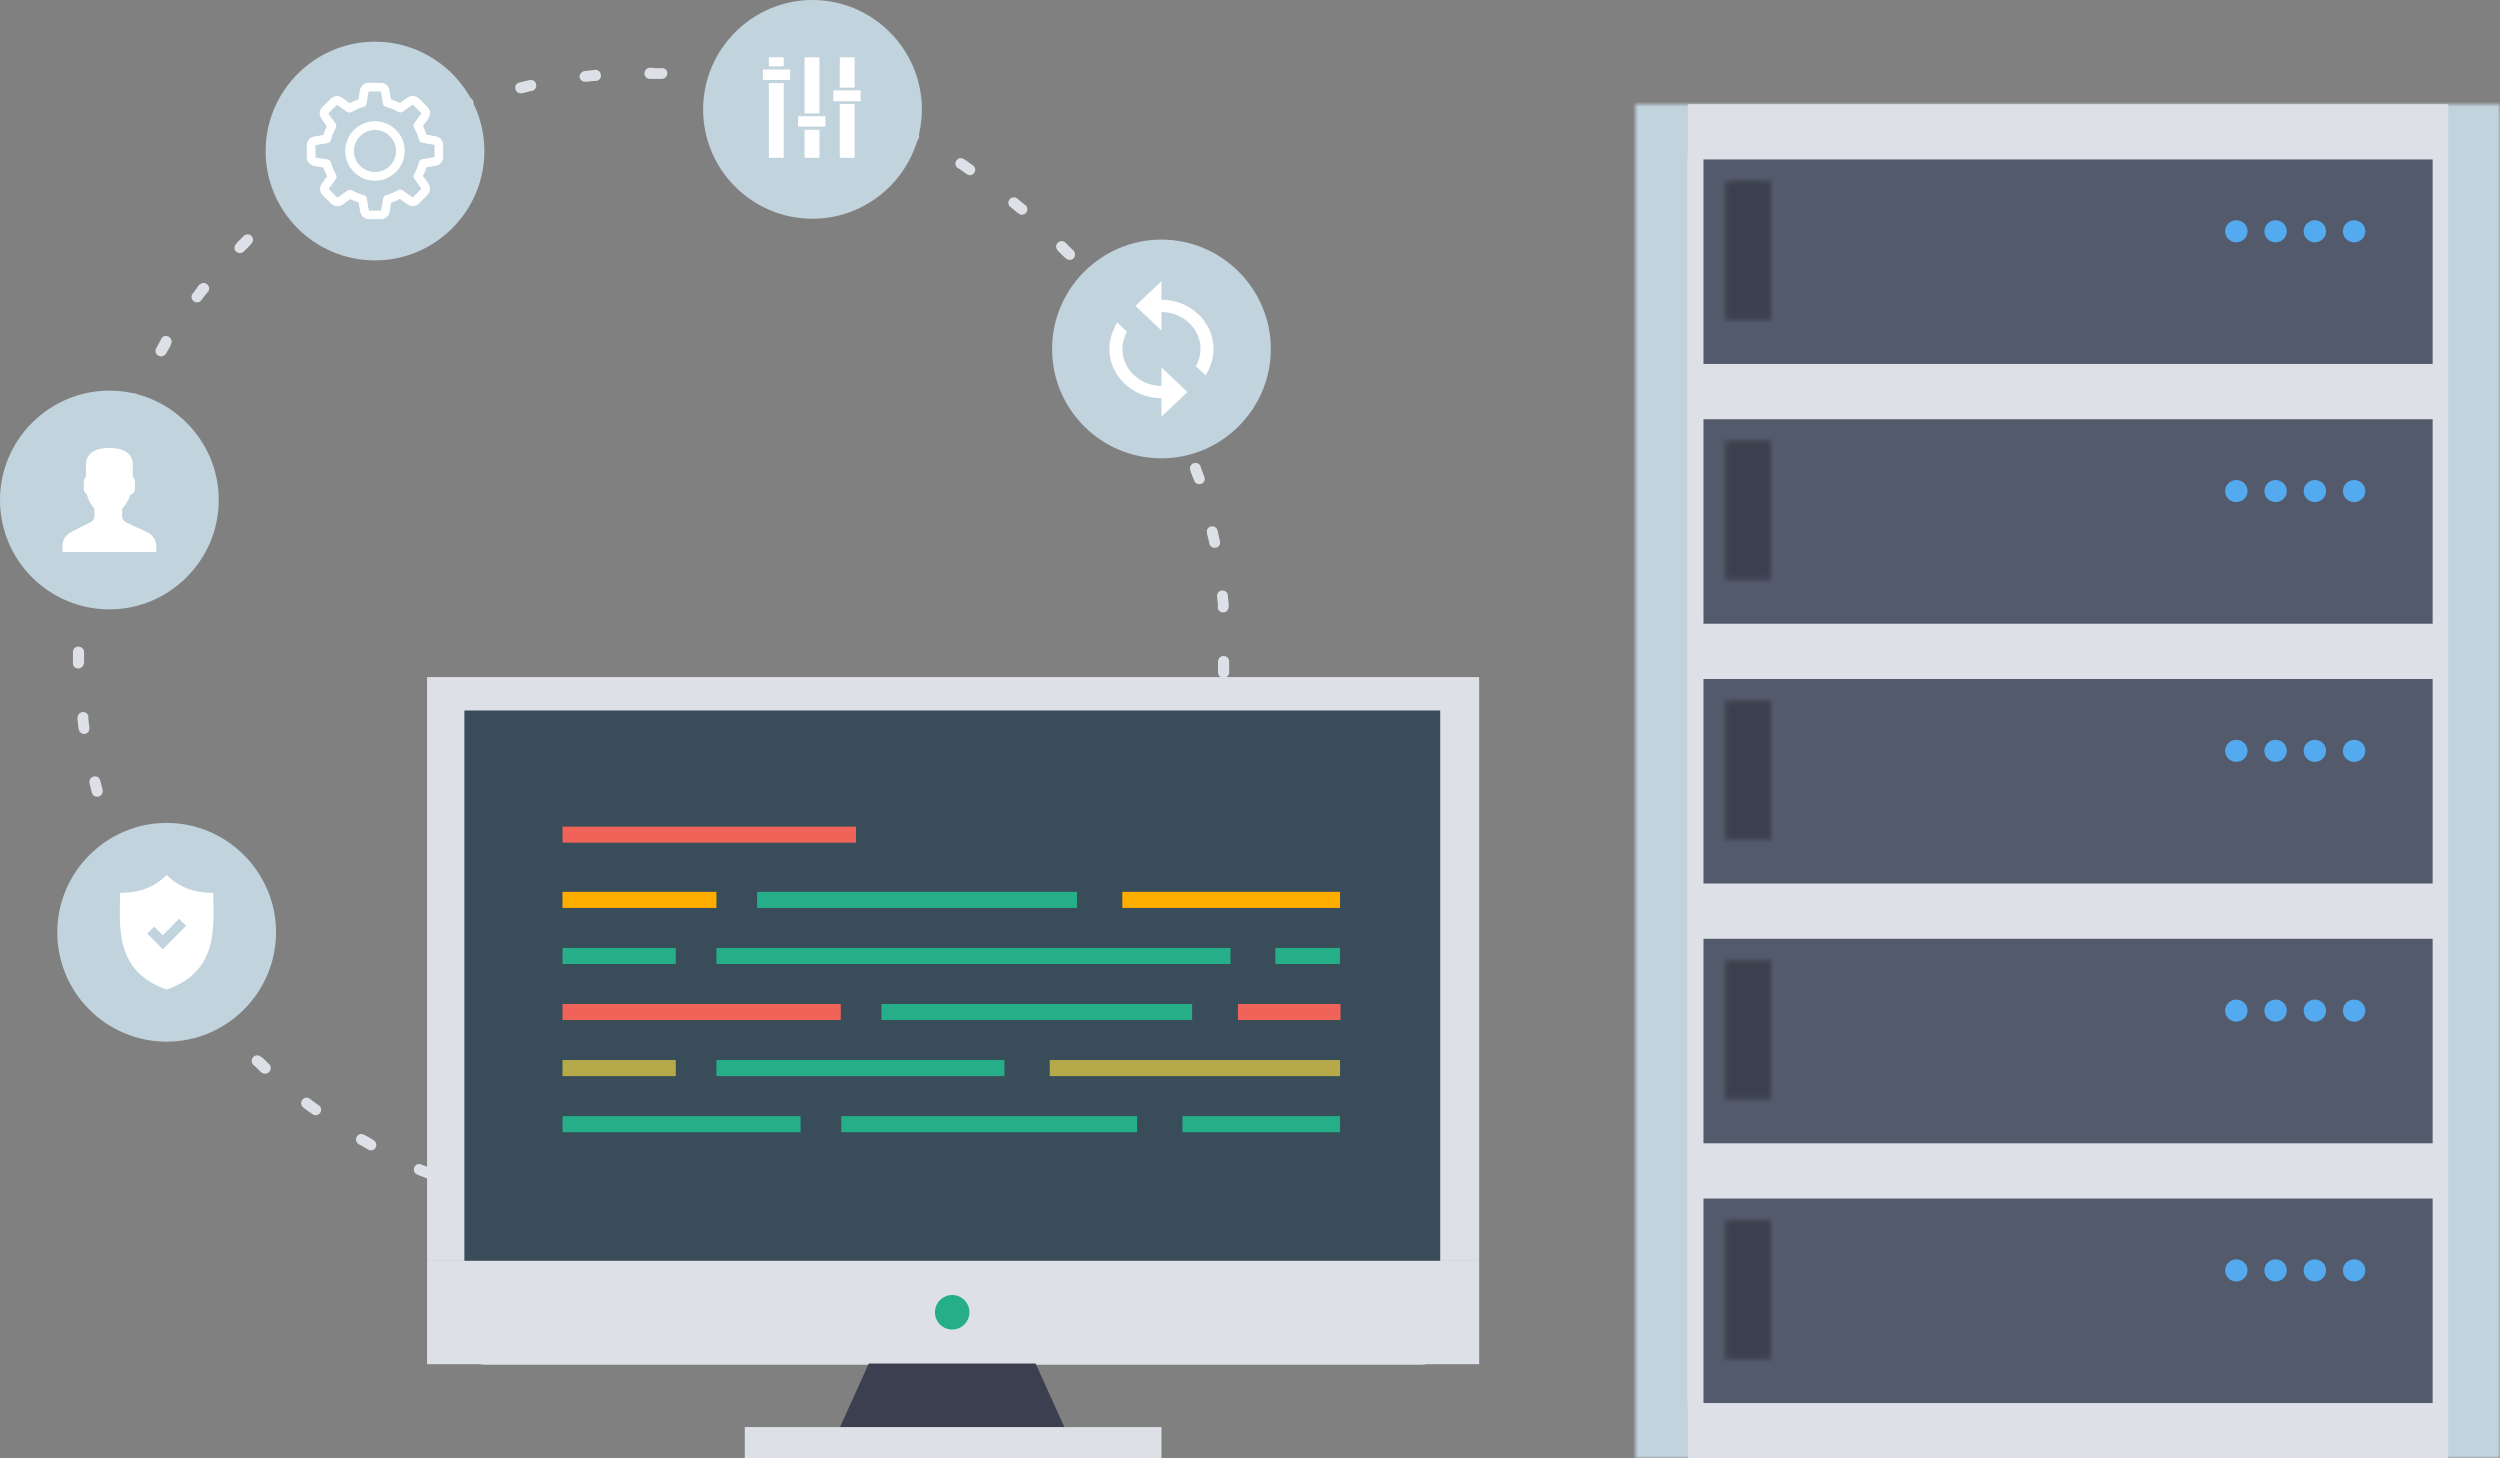 <?xml version="1.0" encoding="UTF-8"?>
<svg width="480px" height="280px" viewBox="0 0 480 280" version="1.1" xmlns="http://www.w3.org/2000/svg" xmlns:xlink="http://www.w3.org/1999/xlink">
    <rect x="0" y="0" width="480" height="280" fill="#808080" stroke="none"/>
    <!-- Generator: Sketch 41.2 (35397) - http://www.bohemiancoding.com/sketch -->
    <title>Group 30</title>
    <desc>Created with Sketch.</desc>
    <defs>
        <rect id="path-1" x="0" y="0" width="166" height="260"></rect>
        <mask id="mask-2" maskContentUnits="userSpaceOnUse" maskUnits="objectBoundingBox" x="0" y="0" width="166" height="260" fill="white">
            <use xlink:href="#path-1"></use>
        </mask>
        <rect id="path-3" x="4.308" y="4.245" width="12.923" height="30.776"></rect>
        <mask id="mask-4" maskContentUnits="userSpaceOnUse" maskUnits="objectBoundingBox" x="0" y="0" width="12.923" height="30.776" fill="white">
            <use xlink:href="#path-3"></use>
        </mask>
        <rect id="path-5" x="21.538" y="4.245" width="12.923" height="30.776"></rect>
        <mask id="mask-6" maskContentUnits="userSpaceOnUse" maskUnits="objectBoundingBox" x="0" y="0" width="12.923" height="30.776" fill="white">
            <use xlink:href="#path-5"></use>
        </mask>
        <rect id="path-7" x="38.769" y="4.245" width="12.923" height="30.776"></rect>
        <mask id="mask-8" maskContentUnits="userSpaceOnUse" maskUnits="objectBoundingBox" x="0" y="0" width="12.923" height="30.776" fill="white">
            <use xlink:href="#path-7"></use>
        </mask>
        <rect id="path-9" x="56" y="4.245" width="12.923" height="30.776"></rect>
        <mask id="mask-10" maskContentUnits="userSpaceOnUse" maskUnits="objectBoundingBox" x="0" y="0" width="12.923" height="30.776" fill="white">
            <use xlink:href="#path-9"></use>
        </mask>
        <rect id="path-11" x="108.231" y="7.959" width="10.769" height="43.51"></rect>
        <mask id="mask-12" maskContentUnits="userSpaceOnUse" maskUnits="objectBoundingBox" x="0" y="0" width="10.769" height="43.51" fill="white">
            <use xlink:href="#path-11"></use>
        </mask>
        <rect id="path-13" x="4.308" y="4.245" width="12.923" height="30.776"></rect>
        <mask id="mask-14" maskContentUnits="userSpaceOnUse" maskUnits="objectBoundingBox" x="0" y="0" width="12.923" height="30.776" fill="white">
            <use xlink:href="#path-13"></use>
        </mask>
        <rect id="path-15" x="21.538" y="4.245" width="12.923" height="30.776"></rect>
        <mask id="mask-16" maskContentUnits="userSpaceOnUse" maskUnits="objectBoundingBox" x="0" y="0" width="12.923" height="30.776" fill="white">
            <use xlink:href="#path-15"></use>
        </mask>
        <rect id="path-17" x="38.769" y="4.245" width="12.923" height="30.776"></rect>
        <mask id="mask-18" maskContentUnits="userSpaceOnUse" maskUnits="objectBoundingBox" x="0" y="0" width="12.923" height="30.776" fill="white">
            <use xlink:href="#path-17"></use>
        </mask>
        <rect id="path-19" x="56" y="4.245" width="12.923" height="30.776"></rect>
        <mask id="mask-20" maskContentUnits="userSpaceOnUse" maskUnits="objectBoundingBox" x="0" y="0" width="12.923" height="30.776" fill="white">
            <use xlink:href="#path-19"></use>
        </mask>
        <rect id="path-21" x="108.231" y="7.959" width="10.769" height="43.51"></rect>
        <mask id="mask-22" maskContentUnits="userSpaceOnUse" maskUnits="objectBoundingBox" x="0" y="0" width="10.769" height="43.51" fill="white">
            <use xlink:href="#path-21"></use>
        </mask>
        <rect id="path-23" x="4.308" y="4.245" width="12.923" height="30.776"></rect>
        <mask id="mask-24" maskContentUnits="userSpaceOnUse" maskUnits="objectBoundingBox" x="0" y="0" width="12.923" height="30.776" fill="white">
            <use xlink:href="#path-23"></use>
        </mask>
        <rect id="path-25" x="21.538" y="4.245" width="12.923" height="30.776"></rect>
        <mask id="mask-26" maskContentUnits="userSpaceOnUse" maskUnits="objectBoundingBox" x="0" y="0" width="12.923" height="30.776" fill="white">
            <use xlink:href="#path-25"></use>
        </mask>
        <rect id="path-27" x="38.769" y="4.245" width="12.923" height="30.776"></rect>
        <mask id="mask-28" maskContentUnits="userSpaceOnUse" maskUnits="objectBoundingBox" x="0" y="0" width="12.923" height="30.776" fill="white">
            <use xlink:href="#path-27"></use>
        </mask>
        <rect id="path-29" x="56" y="4.245" width="12.923" height="30.776"></rect>
        <mask id="mask-30" maskContentUnits="userSpaceOnUse" maskUnits="objectBoundingBox" x="0" y="0" width="12.923" height="30.776" fill="white">
            <use xlink:href="#path-29"></use>
        </mask>
        <rect id="path-31" x="108.231" y="7.959" width="10.769" height="43.51"></rect>
        <mask id="mask-32" maskContentUnits="userSpaceOnUse" maskUnits="objectBoundingBox" x="0" y="0" width="10.769" height="43.51" fill="white">
            <use xlink:href="#path-31"></use>
        </mask>
        <rect id="path-33" x="4.308" y="4.245" width="12.923" height="30.776"></rect>
        <mask id="mask-34" maskContentUnits="userSpaceOnUse" maskUnits="objectBoundingBox" x="0" y="0" width="12.923" height="30.776" fill="white">
            <use xlink:href="#path-33"></use>
        </mask>
        <rect id="path-35" x="21.538" y="4.245" width="12.923" height="30.776"></rect>
        <mask id="mask-36" maskContentUnits="userSpaceOnUse" maskUnits="objectBoundingBox" x="0" y="0" width="12.923" height="30.776" fill="white">
            <use xlink:href="#path-35"></use>
        </mask>
        <rect id="path-37" x="38.769" y="4.245" width="12.923" height="30.776"></rect>
        <mask id="mask-38" maskContentUnits="userSpaceOnUse" maskUnits="objectBoundingBox" x="0" y="0" width="12.923" height="30.776" fill="white">
            <use xlink:href="#path-37"></use>
        </mask>
        <rect id="path-39" x="56" y="4.245" width="12.923" height="30.776"></rect>
        <mask id="mask-40" maskContentUnits="userSpaceOnUse" maskUnits="objectBoundingBox" x="0" y="0" width="12.923" height="30.776" fill="white">
            <use xlink:href="#path-39"></use>
        </mask>
        <rect id="path-41" x="108.231" y="7.959" width="10.769" height="43.51"></rect>
        <mask id="mask-42" maskContentUnits="userSpaceOnUse" maskUnits="objectBoundingBox" x="0" y="0" width="10.769" height="43.51" fill="white">
            <use xlink:href="#path-41"></use>
        </mask>
        <rect id="path-43" x="4.308" y="4.245" width="12.923" height="30.776"></rect>
        <mask id="mask-44" maskContentUnits="userSpaceOnUse" maskUnits="objectBoundingBox" x="0" y="0" width="12.923" height="30.776" fill="white">
            <use xlink:href="#path-43"></use>
        </mask>
        <rect id="path-45" x="21.538" y="4.245" width="12.923" height="30.776"></rect>
        <mask id="mask-46" maskContentUnits="userSpaceOnUse" maskUnits="objectBoundingBox" x="0" y="0" width="12.923" height="30.776" fill="white">
            <use xlink:href="#path-45"></use>
        </mask>
        <rect id="path-47" x="38.769" y="4.245" width="12.923" height="30.776"></rect>
        <mask id="mask-48" maskContentUnits="userSpaceOnUse" maskUnits="objectBoundingBox" x="0" y="0" width="12.923" height="30.776" fill="white">
            <use xlink:href="#path-47"></use>
        </mask>
        <rect id="path-49" x="56" y="4.245" width="12.923" height="30.776"></rect>
        <mask id="mask-50" maskContentUnits="userSpaceOnUse" maskUnits="objectBoundingBox" x="0" y="0" width="12.923" height="30.776" fill="white">
            <use xlink:href="#path-49"></use>
        </mask>
        <rect id="path-51" x="108.231" y="7.959" width="10.769" height="43.51"></rect>
        <mask id="mask-52" maskContentUnits="userSpaceOnUse" maskUnits="objectBoundingBox" x="0" y="0" width="10.769" height="43.51" fill="white">
            <use xlink:href="#path-51"></use>
        </mask>
    </defs>
    <g id="Page-1" stroke="none" stroke-width="1" fill="none" fill-rule="evenodd">
        <g id="01.IT" transform="translate(-1071, -650)">
            <g id="Group-30" transform="translate(1071, 650)">
                <g id="Group-4" transform="translate(82, 130)"></g>
                <g id="Group-15-Copy" transform="translate(314, 20)">
                    <g id="Group-8" fill="#DDE1E7">
                        <use id="Rectangle-3" stroke="#C1D3DD" mask="url(#mask-2)" stroke-width="20" xlink:href="#path-1"></use>
                        <rect id="Rectangle-6" x="10.067" y="0" width="146" height="260"></rect>
                    </g>
                    <g id="Group-9" transform="translate(13.067, 10.612)">
                        <g id="Group-7"></g>
                        <rect id="Rectangle-6" fill="#3B3F50" x="49.538" y="4.245" width="10.769" height="30.776"></rect>
                        <rect id="Rectangle-6" fill="#3B3F50" x="49.538" y="4.245" width="10.769" height="30.776"></rect>
                        <rect id="Rectangle-6" fill="#3B3F50" x="49.538" y="4.245" width="10.769" height="30.776"></rect>
                        <rect id="Rectangle-6" fill="#3B3F50" x="49.538" y="4.245" width="10.769" height="30.776"></rect>
                        <rect id="Rectangle-6" fill="#535A6B" x="0" y="0" width="140" height="39.265"></rect>
                        <use id="Rectangle-6" stroke="#393C48" mask="url(#mask-4)" stroke-width="2" fill="#3B3F50" xlink:href="#path-3"></use>
                        <use id="Rectangle-6-Copy-2" stroke="#393C48" mask="url(#mask-6)" stroke-width="2" fill="#3B3F50" xlink:href="#path-5"></use>
                        <use id="Rectangle-6" stroke="#393C48" mask="url(#mask-8)" stroke-width="2" fill="#3B3F50" xlink:href="#path-7"></use>
                        <use id="Rectangle-6-Copy-2" stroke="#393C48" mask="url(#mask-10)" stroke-width="2" fill="#3B3F50" xlink:href="#path-9"></use>
                        <use id="Rectangle-6-Copy" stroke="#393C48" mask="url(#mask-12)" stroke-width="2" fill="#3B3F50" transform="translate(113.615, 29.714) rotate(-270) translate(-113.615, -29.714) " xlink:href="#path-11"></use>
                        <ellipse id="Oval-2" fill="#54AAEF" cx="102.308" cy="13.796" rx="2.154" ry="2.122"></ellipse>
                        <ellipse id="Oval-2" fill="#54AAEF" cx="109.846" cy="13.796" rx="2.154" ry="2.122"></ellipse>
                        <ellipse id="Oval-2" fill="#54AAEF" cx="117.385" cy="13.796" rx="2.154" ry="2.122"></ellipse>
                        <ellipse id="Oval-2" fill="#54AAEF" cx="124.923" cy="13.796" rx="2.154" ry="2.122"></ellipse>
                    </g>
                    <g id="Group-10" transform="translate(13.067, 60.49)">
                        <g id="Group-7"></g>
                        <rect id="Rectangle-6" fill="#3B3F50" x="49.538" y="4.245" width="10.769" height="30.776"></rect>
                        <rect id="Rectangle-6" fill="#3B3F50" x="49.538" y="4.245" width="10.769" height="30.776"></rect>
                        <rect id="Rectangle-6" fill="#3B3F50" x="49.538" y="4.245" width="10.769" height="30.776"></rect>
                        <rect id="Rectangle-6" fill="#3B3F50" x="49.538" y="4.245" width="10.769" height="30.776"></rect>
                        <rect id="Rectangle-6" fill="#535A6B" x="0" y="0" width="140" height="39.265"></rect>
                        <use id="Rectangle-6" stroke="#393C48" mask="url(#mask-14)" stroke-width="2" fill="#3B3F50" xlink:href="#path-13"></use>
                        <use id="Rectangle-6-Copy-2" stroke="#393C48" mask="url(#mask-16)" stroke-width="2" fill="#3B3F50" xlink:href="#path-15"></use>
                        <use id="Rectangle-6" stroke="#393C48" mask="url(#mask-18)" stroke-width="2" fill="#3B3F50" xlink:href="#path-17"></use>
                        <use id="Rectangle-6-Copy-2" stroke="#393C48" mask="url(#mask-20)" stroke-width="2" fill="#3B3F50" xlink:href="#path-19"></use>
                        <use id="Rectangle-6-Copy" stroke="#393C48" mask="url(#mask-22)" stroke-width="2" fill="#3B3F50" transform="translate(113.615, 29.714) rotate(-270) translate(-113.615, -29.714) " xlink:href="#path-21"></use>
                        <ellipse id="Oval-2" fill="#54AAEF" cx="102.308" cy="13.796" rx="2.154" ry="2.122"></ellipse>
                        <ellipse id="Oval-2" fill="#54AAEF" cx="109.846" cy="13.796" rx="2.154" ry="2.122"></ellipse>
                        <ellipse id="Oval-2" fill="#54AAEF" cx="117.385" cy="13.796" rx="2.154" ry="2.122"></ellipse>
                        <ellipse id="Oval-2" fill="#54AAEF" cx="124.923" cy="13.796" rx="2.154" ry="2.122"></ellipse>
                    </g>
                    <g id="Group-11" transform="translate(13.067, 110.367)">
                        <g id="Group-7"></g>
                        <rect id="Rectangle-6" fill="#3B3F50" x="49.538" y="4.245" width="10.769" height="30.776"></rect>
                        <rect id="Rectangle-6" fill="#3B3F50" x="49.538" y="4.245" width="10.769" height="30.776"></rect>
                        <rect id="Rectangle-6" fill="#3B3F50" x="49.538" y="4.245" width="10.769" height="30.776"></rect>
                        <rect id="Rectangle-6" fill="#3B3F50" x="49.538" y="4.245" width="10.769" height="30.776"></rect>
                        <rect id="Rectangle-6" fill="#535A6B" x="0" y="0" width="140" height="39.265"></rect>
                        <use id="Rectangle-6" stroke="#393C48" mask="url(#mask-24)" stroke-width="2" fill="#3B3F50" xlink:href="#path-23"></use>
                        <use id="Rectangle-6-Copy-2" stroke="#393C48" mask="url(#mask-26)" stroke-width="2" fill="#3B3F50" xlink:href="#path-25"></use>
                        <use id="Rectangle-6" stroke="#393C48" mask="url(#mask-28)" stroke-width="2" fill="#3B3F50" xlink:href="#path-27"></use>
                        <use id="Rectangle-6-Copy-2" stroke="#393C48" mask="url(#mask-30)" stroke-width="2" fill="#3B3F50" xlink:href="#path-29"></use>
                        <use id="Rectangle-6-Copy" stroke="#393C48" mask="url(#mask-32)" stroke-width="2" fill="#3B3F50" transform="translate(113.615, 29.714) rotate(-270) translate(-113.615, -29.714) " xlink:href="#path-31"></use>
                        <ellipse id="Oval-2" fill="#54AAEF" cx="102.308" cy="13.796" rx="2.154" ry="2.122"></ellipse>
                        <ellipse id="Oval-2" fill="#54AAEF" cx="109.846" cy="13.796" rx="2.154" ry="2.122"></ellipse>
                        <ellipse id="Oval-2" fill="#54AAEF" cx="117.385" cy="13.796" rx="2.154" ry="2.122"></ellipse>
                        <ellipse id="Oval-2" fill="#54AAEF" cx="124.923" cy="13.796" rx="2.154" ry="2.122"></ellipse>
                    </g>
                    <g id="Group-12" transform="translate(13.067, 160.245)">
                        <g id="Group-7"></g>
                        <rect id="Rectangle-6" fill="#3B3F50" x="49.538" y="4.245" width="10.769" height="30.776"></rect>
                        <rect id="Rectangle-6" fill="#3B3F50" x="49.538" y="4.245" width="10.769" height="30.776"></rect>
                        <rect id="Rectangle-6" fill="#3B3F50" x="49.538" y="4.245" width="10.769" height="30.776"></rect>
                        <rect id="Rectangle-6" fill="#3B3F50" x="49.538" y="4.245" width="10.769" height="30.776"></rect>
                        <rect id="Rectangle-6" fill="#535A6B" x="0" y="0" width="140" height="39.265"></rect>
                        <use id="Rectangle-6" stroke="#393C48" mask="url(#mask-34)" stroke-width="2" fill="#3B3F50" xlink:href="#path-33"></use>
                        <use id="Rectangle-6-Copy-2" stroke="#393C48" mask="url(#mask-36)" stroke-width="2" fill="#3B3F50" xlink:href="#path-35"></use>
                        <use id="Rectangle-6" stroke="#393C48" mask="url(#mask-38)" stroke-width="2" fill="#3B3F50" xlink:href="#path-37"></use>
                        <use id="Rectangle-6-Copy-2" stroke="#393C48" mask="url(#mask-40)" stroke-width="2" fill="#3B3F50" xlink:href="#path-39"></use>
                        <use id="Rectangle-6-Copy" stroke="#393C48" mask="url(#mask-42)" stroke-width="2" fill="#3B3F50" transform="translate(113.615, 29.714) rotate(-270) translate(-113.615, -29.714) " xlink:href="#path-41"></use>
                        <ellipse id="Oval-2" fill="#54AAEF" cx="102.308" cy="13.796" rx="2.154" ry="2.122"></ellipse>
                        <ellipse id="Oval-2" fill="#54AAEF" cx="109.846" cy="13.796" rx="2.154" ry="2.122"></ellipse>
                        <ellipse id="Oval-2" fill="#54AAEF" cx="117.385" cy="13.796" rx="2.154" ry="2.122"></ellipse>
                        <ellipse id="Oval-2" fill="#54AAEF" cx="124.923" cy="13.796" rx="2.154" ry="2.122"></ellipse>
                    </g>
                    <g id="Group-13" transform="translate(13.067, 210.122)">
                        <g id="Group-7"></g>
                        <rect id="Rectangle-6" fill="#3B3F50" x="49.538" y="4.245" width="10.769" height="30.776"></rect>
                        <rect id="Rectangle-6" fill="#3B3F50" x="49.538" y="4.245" width="10.769" height="30.776"></rect>
                        <rect id="Rectangle-6" fill="#3B3F50" x="49.538" y="4.245" width="10.769" height="30.776"></rect>
                        <rect id="Rectangle-6" fill="#3B3F50" x="49.538" y="4.245" width="10.769" height="30.776"></rect>
                        <rect id="Rectangle-6" fill="#535A6B" x="0" y="0" width="140" height="39.265"></rect>
                        <use id="Rectangle-6" stroke="#393C48" mask="url(#mask-44)" stroke-width="2" fill="#3B3F50" xlink:href="#path-43"></use>
                        <use id="Rectangle-6-Copy-2" stroke="#393C48" mask="url(#mask-46)" stroke-width="2" fill="#3B3F50" xlink:href="#path-45"></use>
                        <use id="Rectangle-6" stroke="#393C48" mask="url(#mask-48)" stroke-width="2" fill="#3B3F50" xlink:href="#path-47"></use>
                        <use id="Rectangle-6-Copy-2" stroke="#393C48" mask="url(#mask-50)" stroke-width="2" fill="#3B3F50" xlink:href="#path-49"></use>
                        <use id="Rectangle-6-Copy" stroke="#393C48" mask="url(#mask-52)" stroke-width="2" fill="#3B3F50" transform="translate(113.615, 29.714) rotate(-270) translate(-113.615, -29.714) " xlink:href="#path-51"></use>
                        <g id="Group-14" transform="translate(100.154, 11.673)" fill="#54AAEF">
                            <ellipse id="Oval-2" cx="2.154" cy="2.122" rx="2.154" ry="2.122"></ellipse>
                            <ellipse id="Oval-2" cx="9.692" cy="2.122" rx="2.154" ry="2.122"></ellipse>
                            <ellipse id="Oval-2" cx="17.231" cy="2.122" rx="2.154" ry="2.122"></ellipse>
                            <ellipse id="Oval-2" cx="24.769" cy="2.122" rx="2.154" ry="2.122"></ellipse>
                        </g>
                    </g>
                </g>
                <path d="M221.887,177.994 L221.887,177.359 L222.284,177.597 C222.204,177.676 222.204,177.756 222.046,177.835 C222.046,177.914 221.966,177.914 221.887,177.994 L221.887,177.994 Z M221.887,174.981 L223.314,175.694 L222.284,177.597 L222.363,177.518 L222.68,176.963 L222.997,176.408 L223.314,175.853 L223.314,175.853 C223.79,174.901 222.759,173.95 221.887,174.426 L221.887,174.981 L221.887,174.981 Z M225.851,165.308 C225.376,166.497 226.961,167.29 227.675,166.259 C227.675,166.18 227.754,166.101 227.754,166.101 L227.834,165.863 L228.071,165.229 L228.309,164.594 L228.468,164.119 C228.864,163.088 227.516,162.216 226.724,163.009 C226.644,163.088 226.565,163.246 226.486,163.326 L226.327,163.801 L226.089,164.436 L225.931,165.149 L225.851,165.308 L225.851,165.308 Z M229.895,153.574 C229.578,154.684 231.084,155.397 231.798,154.446 C231.877,154.366 231.877,154.287 231.956,154.129 L232.115,153.653 L232.274,153.019 L232.432,152.384 L232.511,152.146 C232.829,150.957 231.164,150.323 230.529,151.433 C230.529,151.512 230.45,151.591 230.45,151.671 L230.371,151.909 L230.212,152.543 L230.054,153.177 L229.895,153.574 L229.895,153.574 Z M232.591,141.443 C232.432,142.553 233.859,143.108 234.494,142.156 C234.573,141.998 234.652,141.919 234.652,141.76 L234.652,141.522 L234.731,140.809 L234.811,140.095 L234.89,139.619 C234.89,139.302 234.811,139.064 234.652,138.826 C234.097,138.113 232.908,138.43 232.829,139.381 L232.749,139.857 L232.67,140.571 L232.591,141.284 L232.591,141.443 L232.591,141.443 Z M233.859,129.074 C233.859,130.264 235.445,130.581 235.921,129.471 C235.921,129.391 236,129.312 236,129.154 L236,128.916 L236,128.202 L236,127.489 L236,127.013 C236,126.696 235.841,126.299 235.524,126.141 C234.811,125.665 233.939,126.141 233.859,126.934 L233.859,127.409 L233.859,128.123 L233.859,128.836 L233.859,129.074 L233.859,129.074 Z M233.78,116.626 C233.859,117.736 235.445,117.974 235.841,116.864 C235.841,116.706 235.921,116.626 235.921,116.468 L235.921,116.071 L235.841,115.358 L235.762,114.644 L235.762,114.327 C235.683,113.217 234.018,112.979 233.701,114.169 C233.701,114.327 233.621,114.406 233.701,114.565 L233.701,114.882 L233.78,115.596 L233.859,116.309 L233.78,116.626 L233.78,116.626 Z M232.194,104.337 C232.432,105.526 234.176,105.447 234.256,104.258 L234.256,104.02 L234.176,103.703 L234.018,102.989 L233.859,102.276 L233.78,101.879 C233.542,100.769 231.956,100.769 231.719,101.879 L231.719,102.276 L231.798,102.672 L231.956,103.306 L232.115,103.941 L232.194,104.337 L232.194,104.337 Z M229.261,92.206 C229.578,93.316 231.243,93.158 231.322,91.969 C231.322,91.81 231.322,91.731 231.243,91.572 L231.243,91.572 L231.005,90.938 L230.767,90.304 L230.529,89.669 L230.529,89.59 C230.133,88.48 228.468,88.718 228.468,89.986 C228.468,90.066 228.468,90.145 228.547,90.304 L228.547,90.383 L228.785,91.017 L229.023,91.651 L229.261,92.206 L229.261,92.206 L229.261,92.206 Z M224.979,80.551 C225.455,81.582 227.041,81.265 226.961,80.076 C226.961,79.917 226.961,79.838 226.882,79.759 L226.803,79.521 L226.565,78.886 L226.327,78.252 L226.089,77.776 C225.931,77.539 225.772,77.301 225.455,77.221 C224.583,76.984 223.79,77.856 224.186,78.649 L224.424,79.124 L224.662,79.759 L224.9,80.393 L224.979,80.551 Z M221.887,174.267 L221.887,174.901 L221.491,174.664 L221.491,174.664 L221.491,174.664 C221.57,174.584 221.57,174.505 221.649,174.426 C221.729,174.426 221.808,174.346 221.887,174.267 L221.887,174.267 Z M221.887,177.359 L221.887,177.994 C221.015,178.469 219.984,177.518 220.46,176.566 L221.887,177.359 L221.887,177.359 Z M188.984,214.782 L188.984,214.782 L190.49,213.751 L189.221,212.086 L189.221,212.086 L189.221,212.086 C189.301,212.007 189.38,212.007 189.539,211.928 C190.728,211.611 191.441,213.038 190.49,213.751 L190.49,213.751 L189.935,214.148 L189.38,214.544 L188.984,214.782 L188.984,214.782 Z M188.984,212.166 L189.221,212.007 L188.984,212.166 L188.984,212.166 L188.984,212.166 Z M197.229,205.506 C196.516,206.14 196.912,207.25 197.864,207.329 C198.181,207.329 198.419,207.25 198.656,207.091 L198.736,207.012 L199.211,206.536 L199.687,206.061 L200.163,205.585 L200.163,205.585 C200.321,205.426 200.48,205.109 200.48,204.871 C200.48,203.92 199.449,203.444 198.736,204.079 L198.736,204.079 L198.26,204.554 L197.784,205.03 L197.229,205.506 L197.229,205.506 L197.229,205.506 Z M206.109,196.784 C205.396,197.577 206.268,198.925 207.378,198.449 C207.536,198.37 207.616,198.291 207.695,198.211 L207.774,198.132 L208.25,197.656 L208.726,197.181 L209.201,196.705 L209.201,196.705 C209.915,195.833 208.964,194.564 207.933,195.119 C207.774,195.199 207.695,195.278 207.616,195.357 L207.616,195.357 L207.219,195.833 L206.823,196.309 L206.109,196.784 L206.109,196.784 L206.109,196.784 Z M213.879,187.032 C213.166,188.063 214.514,189.252 215.465,188.38 C215.544,188.301 215.544,188.301 215.624,188.221 L215.624,188.142 L216.02,187.587 L216.416,187.032 L216.813,186.477 L216.813,186.398 C216.971,186.16 217.051,185.764 216.892,185.446 C216.575,184.654 215.544,184.495 215.069,185.209 L215.069,185.209 L214.672,185.764 L214.276,186.319 L213.879,187.032 L213.879,187.032 L213.879,187.032 Z M221.491,174.743 L220.539,176.566 L220.619,176.487 L220.936,175.932 L221.253,175.377 L221.491,174.743 L221.491,174.743 Z M219.429,69.451 C219.667,69.848 220.064,70.006 220.539,69.927 C221.253,69.769 221.649,68.976 221.253,68.341 L221.094,68.024 L220.777,67.469 L220.46,66.914 L220.222,66.518 C219.588,65.566 218.081,66.121 218.319,67.231 C218.319,67.39 218.399,67.469 218.478,67.549 L218.716,67.945 L219.033,68.5 L219.35,69.055 L219.429,69.451 L219.429,69.451 Z M212.531,59.065 C212.849,59.461 213.324,59.62 213.8,59.382 C214.434,59.144 214.593,58.351 214.196,57.796 L213.959,57.479 L213.562,56.924 L213.166,56.369 L212.928,56.052 C212.611,55.735 212.214,55.576 211.818,55.735 C211.104,55.973 210.866,56.766 211.342,57.4 L211.58,57.717 L211.976,58.272 L212.373,58.827 L212.531,59.065 L212.531,59.065 Z M204.603,49.551 C204.841,49.868 205.237,49.947 205.634,49.868 C206.426,49.709 206.664,48.679 206.109,48.124 L205.871,47.886 L205.396,47.41 L204.92,46.934 L204.603,46.617 C203.731,45.745 202.304,46.776 202.938,47.886 C203.017,47.965 203.017,48.044 203.096,48.124 L203.414,48.441 L203.889,48.916 L204.365,49.392 L204.603,49.551 L204.603,49.551 Z M195.564,40.988 C196.436,41.701 197.626,40.75 197.15,39.719 C197.071,39.561 196.991,39.481 196.912,39.402 L196.674,39.244 L196.199,38.847 L195.723,38.451 L195.326,38.134 C195.009,37.816 194.454,37.816 194.058,38.054 C193.503,38.451 193.424,39.323 193.979,39.719 L194.375,40.036 L194.851,40.433 L195.326,40.829 L195.564,40.988 Z M125.079,13 L125.079,13 L125.079,13 L125.079,13 L125.079,13 L125.079,13 L124.762,13 C124.445,13 124.207,13.159 123.969,13.396 C123.414,14.11 123.89,15.141 124.762,15.141 L125,15.141 L125,15.141 L125,15.141 L125,15.141 L125.714,15.141 L126.427,15.141 L127.061,15.141 C128.171,15.141 128.568,13.634 127.537,13.159 C127.379,13.079 127.22,13.079 127.061,13.079 L126.427,13.079 L125.714,13.079 L125.079,13 L125.079,13 Z M188.984,212.166 L188.984,212.166 L188.666,212.404 L188.111,212.8 L187.556,213.196 L187.477,213.276 L188.984,212.166 L188.984,212.166 Z M188.984,214.782 L188.984,214.782 L188.825,214.861 L188.746,214.941 L188.984,214.782 L188.984,214.782 Z M114.455,15.537 C115.565,15.458 115.724,13.872 114.693,13.476 C114.534,13.396 114.455,13.396 114.296,13.396 L113.821,13.476 L113.107,13.555 L112.394,13.634 L112.235,13.634 C111.759,13.714 111.363,14.11 111.284,14.586 C111.204,15.22 111.839,15.775 112.473,15.696 L112.631,15.696 L113.345,15.616 L114.059,15.537 L114.455,15.537 L114.455,15.537 Z M102.166,17.44 C103.196,17.202 103.276,15.696 102.166,15.379 L101.69,15.379 L101.294,15.458 L100.659,15.616 L100.025,15.775 L99.708,15.854 C98.598,16.092 98.677,17.757 99.866,17.916 L100.184,17.916 L100.501,17.836 L101.135,17.678 L101.769,17.519 L102.166,17.44 L102.166,17.44 Z M90.194,20.77 C91.304,20.374 91.066,18.788 89.876,18.709 C89.718,18.709 89.639,18.709 89.48,18.788 L89.48,18.788 L88.846,19.026 L88.211,19.264 L87.577,19.501 L87.498,19.501 C86.467,19.898 86.626,21.404 87.736,21.563 C87.894,21.563 88.053,21.563 88.211,21.484 L88.211,21.484 L88.846,21.246 L89.48,21.008 L90.194,20.77 L90.194,20.77 L90.194,20.77 Z M78.618,25.448 C79.649,24.972 79.252,23.386 78.142,23.466 C77.984,23.466 77.904,23.466 77.746,23.545 L77.587,23.624 L76.953,23.941 L76.319,24.259 L75.843,24.496 C75.605,24.576 75.446,24.734 75.367,24.972 C74.891,25.924 75.843,26.796 76.794,26.399 L77.27,26.161 L77.825,25.844 L78.459,25.527 L78.618,25.448 L78.618,25.448 Z M67.756,31.394 C68.707,30.76 68.152,29.254 67.042,29.491 C66.884,29.491 66.804,29.571 66.646,29.65 L66.408,29.809 L65.853,30.126 L65.298,30.522 L64.901,30.76 C64.426,31.077 64.267,31.711 64.584,32.187 C64.901,32.663 65.536,32.821 66.011,32.504 L66.408,32.266 L66.963,31.949 L67.518,31.632 L67.756,31.394 L67.756,31.394 Z M57.528,38.53 C58.4,37.816 57.686,36.31 56.497,36.706 C56.418,36.786 56.259,36.786 56.18,36.865 L55.942,37.024 L55.387,37.42 L54.832,37.816 L54.436,38.134 C53.564,38.847 54.356,40.274 55.466,39.957 C55.625,39.878 55.704,39.878 55.784,39.799 L56.18,39.481 L56.656,39.085 L57.131,38.689 L57.528,38.53 L57.528,38.53 Z M48.251,46.776 C49.124,45.904 48.093,44.476 46.904,45.19 C46.824,45.269 46.824,45.269 46.745,45.349 L46.586,45.507 L46.111,45.983 L45.635,46.459 L45.318,46.855 C45.001,47.172 44.921,47.727 45.159,48.124 C45.556,48.679 46.349,48.758 46.824,48.282 L47.141,47.965 L47.617,47.489 L48.093,47.014 L48.251,46.776 L48.251,46.776 Z M39.926,56.052 C40.64,55.18 39.609,53.911 38.579,54.466 C38.42,54.546 38.341,54.625 38.261,54.704 L38.103,54.863 L37.706,55.418 L37.31,55.973 L36.993,56.369 C36.279,57.321 37.389,58.51 38.42,57.876 C38.499,57.796 38.579,57.717 38.658,57.638 L38.975,57.241 L39.371,56.686 L39.768,56.211 L39.926,56.052 L39.926,56.052 Z M32.791,66.121 C33.346,65.249 32.394,64.139 31.364,64.615 C31.205,64.694 31.126,64.853 30.967,65.011 L30.888,65.249 L30.571,65.804 L30.254,66.359 L30.016,66.835 C29.381,67.866 30.729,68.976 31.681,68.104 C31.76,68.024 31.76,67.945 31.839,67.945 L32.077,67.549 L32.394,66.994 L32.711,66.439 L32.791,66.121 L32.791,66.121 Z M26.765,77.063 C27.241,76.032 26.051,75.081 25.1,75.874 C25.021,75.953 24.941,76.032 24.862,76.191 L24.704,76.508 L24.386,77.142 L24.069,77.776 L23.911,78.173 C23.435,79.204 24.783,80.155 25.576,79.362 C25.655,79.283 25.734,79.204 25.814,79.045 L25.972,78.649 L26.289,78.014 L26.606,77.38 L26.765,77.063 L26.765,77.063 Z M22.087,88.559 C22.484,87.529 21.056,86.656 20.343,87.529 C20.264,87.608 20.184,87.766 20.105,87.846 L19.946,88.321 L19.709,88.956 L19.471,89.59 L19.391,89.828 C18.995,91.017 20.66,91.731 21.294,90.621 C21.294,90.541 21.374,90.462 21.374,90.462 L21.453,90.224 L21.691,89.59 L21.929,88.956 L22.087,88.559 L22.087,88.559 Z M18.678,100.531 C18.916,99.421 17.489,98.787 16.775,99.739 C16.696,99.818 16.616,99.976 16.616,100.056 L16.616,100.214 L16.458,100.928 L16.299,101.641 L16.22,102.196 C15.982,103.306 17.409,103.941 18.123,102.989 C18.202,102.831 18.281,102.751 18.281,102.593 L18.361,102.038 L18.519,101.404 L18.678,100.769 L18.678,100.531 L18.678,100.531 Z M16.775,112.821 C16.854,111.631 15.269,111.235 14.793,112.266 C14.714,112.345 14.714,112.504 14.714,112.583 L14.714,112.583 L14.634,113.296 L14.555,114.01 L14.476,114.644 C14.396,115.834 16.061,116.23 16.537,115.041 C16.537,114.961 16.616,114.882 16.616,114.803 L16.696,114.169 L16.775,113.455 L16.775,112.821 L16.775,112.821 L16.775,112.821 Z M16.141,125.189 C16.141,124.951 16.061,124.714 15.903,124.555 C15.269,123.762 14,124.159 14,125.189 L14,125.348 L14,126.061 L14,126.775 L14,127.33 C14,128.519 15.665,128.757 16.061,127.568 C16.061,127.489 16.141,127.33 16.141,127.251 L16.141,126.775 L16.141,126.061 L16.141,125.348 L16.141,125.189 L16.141,125.189 Z M17.013,137.637 C16.854,136.606 15.586,136.369 15.031,137.241 C14.951,137.479 14.872,137.637 14.872,137.875 L14.872,138.113 L14.951,138.826 L15.031,139.54 L15.11,140.016 C15.269,141.046 16.696,141.284 17.092,140.254 C17.171,140.095 17.171,139.936 17.171,139.699 L17.092,139.223 L17.013,138.509 L16.934,137.796 L17.013,137.637 L17.013,137.637 Z M19.233,149.847 C18.995,148.737 17.33,148.816 17.171,150.006 L17.171,150.323 L17.171,150.323 L17.33,150.957 L17.489,151.591 L17.647,152.226 L17.647,152.226 C17.964,153.336 19.629,153.177 19.709,151.988 L19.709,151.671 L19.709,151.671 L19.55,151.036 L19.391,150.402 L19.233,149.847 L19.233,149.847 L19.233,149.847 Z M22.88,161.74 C22.404,160.63 20.739,160.947 20.819,162.216 C20.819,162.295 20.819,162.374 20.898,162.454 L20.977,162.771 L21.215,163.405 L21.453,164.039 L21.611,164.436 C21.77,164.832 22.246,165.149 22.721,165.07 C23.435,164.991 23.831,164.277 23.594,163.643 L23.435,163.246 L23.197,162.612 L22.959,161.978 L22.88,161.74 L22.88,161.74 Z M27.875,173.157 C27.32,172.126 25.814,172.602 25.893,173.791 C25.893,173.95 25.972,174.029 25.972,174.109 L26.21,174.505 L26.527,175.139 L26.844,175.774 L27.003,176.011 C27.082,176.17 27.241,176.329 27.399,176.408 C28.351,176.884 29.302,175.932 28.826,174.981 L28.668,174.743 L28.351,174.188 L28.034,173.633 L27.875,173.157 L27.875,173.157 Z M34.139,183.861 C33.504,182.909 32.077,183.544 32.236,184.654 C32.236,184.812 32.315,184.891 32.394,185.05 L32.711,185.526 L33.108,186.081 L33.504,186.636 L33.663,186.874 C34.297,187.746 35.724,187.191 35.566,186.081 C35.566,185.922 35.486,185.843 35.407,185.684 L35.249,185.526 L34.852,184.971 L34.456,184.416 L34.139,183.861 L34.139,183.861 Z M41.512,193.851 C40.799,192.979 39.371,193.771 39.689,194.802 C39.768,194.961 39.768,195.04 39.926,195.199 L40.244,195.595 L40.64,196.071 L41.036,196.546 L41.195,196.705 C41.354,196.864 41.591,197.022 41.829,197.022 C42.781,197.181 43.415,196.071 42.781,195.278 L42.622,195.119 L42.226,194.644 L41.829,194.168 L41.512,193.851 L41.512,193.851 Z M50.075,202.889 C49.916,202.731 49.758,202.651 49.52,202.651 C48.489,202.493 47.934,203.761 48.648,204.475 L49.044,204.792 L49.52,205.268 L49.996,205.744 L50.234,205.902 C50.392,206.061 50.63,206.14 50.868,206.14 C51.819,206.219 52.374,204.951 51.661,204.316 L51.502,204.158 L51.026,203.682 L50.551,203.206 L50.075,202.889 L50.075,202.889 Z M59.51,210.976 C58.559,210.263 57.369,211.373 58.004,212.404 C58.083,212.483 58.162,212.562 58.241,212.641 L58.638,212.959 L59.193,213.355 L59.748,213.751 L59.986,213.91 C60.699,214.465 61.73,213.831 61.651,213.038 C61.651,212.721 61.492,212.404 61.254,212.245 L61.016,212.086 L60.461,211.69 L59.906,211.294 L59.51,210.976 L59.51,210.976 Z M69.896,217.874 C68.866,217.24 67.756,218.667 68.707,219.539 C68.786,219.619 68.786,219.619 68.866,219.698 L69.341,219.936 L69.896,220.253 L70.451,220.57 L70.689,220.729 C71.086,220.966 71.561,220.887 71.879,220.649 C72.434,220.174 72.354,219.301 71.72,218.905 L71.482,218.746 L70.927,218.429 L70.372,218.112 L69.896,217.874 L69.896,217.874 Z M80.917,223.583 C79.807,223.107 78.935,224.534 79.807,225.327 C79.886,225.406 79.966,225.406 80.045,225.486 L80.6,225.724 L81.234,225.961 L81.869,226.199 L82.027,226.279 C83.058,226.675 83.93,225.406 83.216,224.614 C83.137,224.534 82.979,224.455 82.899,224.376 L82.741,224.296 L82.106,224.059 L81.472,223.821 L80.917,223.583 L80.917,223.583 Z M92.572,227.944 C91.462,227.626 90.669,229.054 91.621,229.767 C91.7,229.846 91.859,229.926 91.938,229.926 L92.096,230.005 L92.731,230.243 L93.365,230.401 L93.92,230.56 C94.792,230.798 95.585,229.926 95.109,229.054 C94.951,228.816 94.792,228.657 94.475,228.578 L93.92,228.419 L93.286,228.261 L92.651,228.102 L92.572,227.944 L92.572,227.944 Z M104.624,230.956 C103.434,230.798 102.879,232.304 103.91,232.859 C103.989,232.939 104.148,232.939 104.306,233.018 L104.861,233.097 L105.575,233.256 L106.289,233.414 L106.447,233.414 C106.764,233.494 107.161,233.335 107.399,233.097 C107.954,232.463 107.557,231.511 106.764,231.353 L106.606,231.353 L105.971,231.274 L105.337,231.115 L104.624,230.956 L104.624,230.956 Z M116.913,232.621 C115.803,232.542 115.327,234.049 116.358,234.604 C116.516,234.683 116.596,234.683 116.754,234.683 L117.23,234.683 L117.944,234.762 L118.657,234.841 L118.895,234.841 C120.084,234.921 120.401,233.176 119.212,232.78 C119.133,232.78 119.054,232.78 118.974,232.701 L118.736,232.701 L118.023,232.621 L117.309,232.542 L116.913,232.621 L116.913,232.621 Z M129.361,232.78 C128.806,232.78 128.33,233.256 128.33,233.89 C128.33,234.445 128.806,234.921 129.44,234.921 L130.074,234.921 L130.788,234.921 L131.501,234.921 L131.581,234.921 C132.691,234.841 132.929,233.335 131.898,232.859 C131.739,232.78 131.66,232.78 131.501,232.78 L131.422,232.78 L130.709,232.78 L129.995,232.78 L129.361,232.78 L129.361,232.78 Z M141.729,231.591 C140.54,231.749 140.54,233.414 141.729,233.652 L142.046,233.652 L142.681,233.573 L143.394,233.494 L144.108,233.414 L144.187,233.414 C144.663,233.335 144.98,232.939 145.059,232.463 C145.139,231.749 144.504,231.194 143.87,231.353 L143.791,231.353 L143.156,231.432 L142.522,231.511 L141.729,231.591 L141.729,231.591 Z M153.939,229.054 C152.829,229.371 152.988,230.956 154.098,231.115 L154.494,231.115 L154.811,231.036 L155.446,230.877 L156.08,230.719 L156.476,230.639 C157.666,230.243 157.349,228.499 156.08,228.578 L155.842,228.578 L155.525,228.657 L154.891,228.816 L154.256,228.974 L153.939,229.054 L153.939,229.054 Z M165.674,225.089 C165.356,225.248 165.119,225.486 165.039,225.803 C164.881,226.596 165.674,227.309 166.466,226.992 L167.021,226.754 L167.656,226.516 L168.29,226.279 L168.449,226.199 C169.479,225.724 169.162,224.138 167.973,224.217 C167.814,224.217 167.735,224.217 167.656,224.296 L167.497,224.376 L166.863,224.614 L166.229,224.851 L165.674,225.089 L165.674,225.089 Z M176.932,219.777 C176.456,220.015 176.219,220.729 176.536,221.204 C176.853,221.68 177.408,221.918 177.963,221.601 L178.042,221.601 L178.597,221.284 L179.152,220.966 L179.707,220.649 L179.707,220.649 C180.738,220.094 180.183,218.509 178.994,218.746 C178.914,218.746 178.756,218.826 178.676,218.905 L178.676,218.905 L178.121,219.222 L177.566,219.539 L176.932,219.777 L176.932,219.777 L176.932,219.777 Z M187.477,213.196 C187.239,213.355 187.081,213.672 187.001,213.91 C186.922,214.782 187.874,215.416 188.666,214.861 L187.477,213.196 L187.477,213.196 Z M185.654,33.456 C185.891,33.614 186.209,33.694 186.446,33.614 C187.319,33.376 187.556,32.266 186.764,31.711 L186.526,31.553 L185.971,31.156 L185.416,30.76 L185.019,30.522 C184.623,30.284 184.068,30.284 183.751,30.681 C183.275,31.156 183.354,31.949 183.909,32.266 L184.306,32.504 L184.861,32.901 L185.416,33.297 L185.654,33.456 L185.654,33.456 Z M174.95,27.113 C175.188,27.192 175.426,27.271 175.664,27.192 C176.615,26.954 176.774,25.686 175.901,25.21 L175.584,25.051 L174.95,24.734 L174.316,24.417 L173.919,24.259 C172.889,23.783 171.937,25.051 172.73,25.924 C172.809,26.003 172.889,26.082 173.047,26.161 L173.444,26.32 L173.999,26.637 L174.554,26.954 L174.95,27.113 L174.95,27.113 Z M163.612,22.039 C164.009,22.197 164.484,22.118 164.722,21.721 C165.198,21.166 165.039,20.294 164.326,20.056 L163.85,19.898 L163.216,19.66 L162.581,19.422 L162.344,19.343 C161.313,18.946 160.441,20.374 161.313,21.166 C161.392,21.246 161.551,21.325 161.63,21.325 L161.868,21.404 L162.502,21.642 L163.136,21.88 L163.612,22.039 L163.612,22.039 Z M151.799,18.312 C152.909,18.55 153.543,17.123 152.671,16.489 C152.591,16.409 152.433,16.33 152.274,16.33 L152.195,16.33 L151.561,16.171 L150.926,16.013 L150.292,15.854 C150.054,15.775 149.816,15.854 149.579,15.934 C148.706,16.33 148.786,17.678 149.816,17.916 L150.371,18.074 L151.006,18.233 L151.64,18.391 L151.799,18.312 L151.799,18.312 Z M139.589,16.013 C140.699,16.171 141.254,14.665 140.223,14.031 C140.064,13.951 139.985,13.951 139.826,13.872 L139.192,13.793 L138.479,13.714 L137.765,13.634 L137.686,13.634 C136.734,13.555 136.179,14.586 136.734,15.299 C136.893,15.537 137.131,15.696 137.448,15.696 L137.527,15.696 L138.241,15.775 L138.954,15.854 L139.589,16.013 Z" id="Shape" fill="#DDE1E7"></path>
                <path d="M156,42 C167.55,42 177,32.55 177,21 C177,9.45 167.55,0 156,0 C144.45,0 135,9.45 135,21 C135,32.645 144.45,42 156,42 Z" id="Shape" fill="#C1D3DD"></path>
                <rect id="Rectangle-path" fill="#FFFFFF" x="161.238" y="11" width="2.857" height="5.826"></rect>
                <rect id="Rectangle-path" fill="#FFFFFF" x="161.238" y="19.957" width="2.857" height="10.348"></rect>
                <rect id="Rectangle-path" fill="#FFFFFF" x="154.476" y="11" width="2.857" height="10.783"></rect>
                <rect id="Rectangle-path" fill="#FFFFFF" x="154.476" y="24.913" width="2.857" height="5.391"></rect>
                <rect id="Rectangle-path" fill="#FFFFFF" x="147.619" y="11" width="2.857" height="1.739"></rect>
                <rect id="Rectangle-path" fill="#FFFFFF" x="147.619" y="15.957" width="2.857" height="14.348"></rect>
                <polygon id="Shape" fill="#FFFFFF" points="146.476 13.348 146.476 15.348 147.619 15.348 150.476 15.348 151.714 15.348 151.714 13.348 150.476 13.348 147.619 13.348"></polygon>
                <polygon id="Shape" fill="#FFFFFF" points="153.238 22.304 153.238 24.304 154.476 24.304 157.333 24.304 158.476 24.304 158.476 22.304 157.333 22.304 154.476 22.304"></polygon>
                <polygon id="Shape" fill="#FFFFFF" points="161.238 17.348 160 17.348 160 19.435 161.238 19.435 164.095 19.435 165.238 19.435 165.238 17.348 164.095 17.348"></polygon>
                <path d="M72,50 C83.55,50 93,40.55 93,29 C93,17.45 83.55,8 72,8 C60.45,8 51,17.45 51,29 C51,40.645 60.45,50 72,50 Z" id="Shape" fill="#C1D3DD"></path>
                <path d="M21,117 C32.55,117 42,107.55 42,96 C42,84.45 32.55,75 21,75 C9.45,75 0,84.45 0,96 C0,107.645 9.45,117 21,117 Z" id="Shape" fill="#C1D3DD"></path>
                <path d="M32,200 C43.55,200 53,190.55 53,179 C53,167.45 43.55,158 32,158 C20.45,158 11,167.45 11,179 C11,190.645 20.45,200 32,200 Z" id="Shape" fill="#C1D3DD"></path>
                <path d="M223,88 C234.55,88 244,78.55 244,67 C244,55.45 234.55,46 223,46 C211.45,46 202,55.45 202,67 C202,78.645 211.45,88 223,88 Z" id="Shape" fill="#C1D3DD"></path>
                <path d="M28.186,102.145 L24.278,100.342 C23.774,100.109 23.455,99.633 23.455,99.112 L23.455,97.698 C23.564,97.583 23.69,97.435 23.824,97.26 C24.357,96.566 24.76,95.803 25.039,95.002 C25.54,94.859 25.909,94.432 25.909,93.925 L25.909,92.415 C25.909,92.083 25.749,91.786 25.5,91.578 L25.5,89.396 C25.5,89.396 25.986,86 21,86 C16.014,86 16.5,89.396 16.5,89.396 L16.5,91.578 C16.251,91.786 16.091,92.083 16.091,92.415 L16.091,93.925 C16.091,94.322 16.318,94.672 16.657,94.874 C17.065,96.517 18.136,97.698 18.136,97.698 L18.136,99.077 C18.136,99.58 17.839,100.043 17.36,100.284 L13.71,102.121 C12.656,102.651 12,103.67 12,104.778 L12,106 L30,106 L30,104.852 C30,103.705 29.298,102.657 28.186,102.145 Z" id="Shape" fill="#FFFFFF"></path>
                <path d="M40.951,171.437 C37.243,171.437 34.402,170.365 32,168 C29.598,170.365 26.757,171.437 23.049,171.437 C23.049,177.596 21.791,186.417 32,190 C42.209,186.417 40.951,177.596 40.951,171.437 Z M31.258,182.274 L28.276,179.255 L29.611,177.903 L31.258,179.571 L34.388,176.402 L35.723,177.754 L31.258,182.274 Z" id="Shape" fill="#FFFFFF"></path>
                <path d="M83.654,26.264 L81.83,25.955 C81.64,25.342 81.396,24.75 81.097,24.185 L82.172,22.682 C82.628,22.041 82.557,21.167 81.998,20.614 L80.381,18.996 C80.077,18.692 79.675,18.524 79.246,18.524 C78.91,18.524 78.59,18.627 78.318,18.823 L76.809,19.897 C76.223,19.588 75.61,19.333 74.975,19.143 L74.671,17.341 C74.54,16.565 73.873,16 73.086,16 L70.8,16 C70.013,16 69.346,16.565 69.215,17.341 L68.901,19.186 C68.293,19.376 67.701,19.626 67.137,19.93 L65.644,18.855 C65.372,18.66 65.047,18.557 64.71,18.557 C64.281,18.557 63.874,18.725 63.576,19.029 L61.953,20.646 C61.399,21.2 61.323,22.074 61.779,22.714 L62.865,24.24 C62.566,24.81 62.327,25.401 62.143,26.015 L60.341,26.319 C59.565,26.449 59,27.117 59,27.904 L59,30.189 C59,30.976 59.565,31.643 60.341,31.774 L62.186,32.089 C62.376,32.697 62.626,33.288 62.93,33.853 L61.861,35.34 C61.405,35.98 61.475,36.854 62.034,37.408 L63.652,39.026 C63.956,39.329 64.357,39.498 64.786,39.498 C65.123,39.498 65.443,39.395 65.714,39.199 L67.24,38.114 C67.788,38.401 68.363,38.635 68.955,38.819 L69.259,40.643 C69.389,41.419 70.057,41.984 70.844,41.984 L73.134,41.984 C73.922,41.984 74.589,41.419 74.719,40.643 L75.029,38.819 C75.642,38.629 76.234,38.385 76.798,38.086 L78.302,39.161 C78.573,39.357 78.899,39.46 79.235,39.46 L79.235,39.46 C79.664,39.46 80.066,39.291 80.37,38.988 L81.987,37.37 C82.541,36.816 82.617,35.942 82.161,35.302 L81.086,33.793 C81.385,33.223 81.635,32.631 81.819,32.023 L83.643,31.719 C84.419,31.589 84.984,30.922 84.984,30.135 L84.984,27.849 C84.995,27.062 84.43,26.395 83.654,26.264 Z M83.529,30.135 C83.529,30.205 83.48,30.265 83.41,30.276 L81.13,30.656 C80.842,30.704 80.614,30.916 80.544,31.193 C80.337,31.991 80.023,32.756 79.599,33.467 C79.453,33.717 79.463,34.026 79.632,34.265 L80.972,36.154 C81.01,36.208 81.005,36.29 80.956,36.339 L79.339,37.956 C79.301,37.994 79.263,38 79.235,38 C79.203,38 79.176,37.989 79.154,37.972 L77.271,36.632 C77.037,36.464 76.722,36.453 76.473,36.599 C75.762,37.023 74.996,37.337 74.198,37.544 C73.916,37.614 73.704,37.848 73.661,38.13 L73.276,40.41 C73.265,40.48 73.205,40.529 73.134,40.529 L70.849,40.529 C70.779,40.529 70.719,40.48 70.708,40.41 L70.328,38.13 C70.279,37.842 70.068,37.614 69.791,37.544 C69.015,37.343 68.266,37.033 67.565,36.632 C67.451,36.567 67.321,36.534 67.196,36.534 C67.05,36.534 66.898,36.578 66.773,36.67 L64.873,38.021 C64.846,38.038 64.819,38.048 64.792,38.048 C64.77,38.048 64.727,38.043 64.689,38.005 L63.071,36.388 C63.022,36.339 63.017,36.263 63.055,36.203 L64.39,34.33 C64.558,34.091 64.569,33.777 64.423,33.527 C63.999,32.821 63.673,32.056 63.467,31.258 C63.391,30.981 63.163,30.77 62.881,30.721 L60.585,30.33 C60.514,30.319 60.466,30.259 60.466,30.189 L60.466,27.904 C60.466,27.833 60.514,27.773 60.585,27.762 L62.848,27.383 C63.136,27.334 63.37,27.122 63.44,26.84 C63.641,26.042 63.95,25.271 64.368,24.56 C64.515,24.31 64.499,24.001 64.33,23.767 L62.979,21.868 C62.941,21.813 62.946,21.732 62.995,21.683 L64.613,20.066 C64.651,20.028 64.689,20.022 64.716,20.022 C64.748,20.022 64.775,20.033 64.797,20.049 L66.67,21.385 C66.909,21.553 67.223,21.564 67.473,21.417 C68.179,20.994 68.944,20.668 69.742,20.462 C70.019,20.386 70.23,20.158 70.279,19.876 L70.67,17.58 C70.681,17.509 70.741,17.46 70.811,17.46 L73.096,17.46 C73.167,17.46 73.227,17.509 73.238,17.58 L73.618,19.843 C73.666,20.131 73.878,20.364 74.16,20.435 C74.98,20.641 75.762,20.961 76.489,21.39 C76.739,21.537 77.048,21.526 77.287,21.357 L79.159,20.011 C79.187,19.995 79.214,19.984 79.241,19.984 C79.263,19.984 79.306,19.99 79.344,20.028 L80.962,21.645 C81.01,21.694 81.016,21.77 80.978,21.83 L79.637,23.713 C79.469,23.947 79.458,24.261 79.605,24.511 C80.028,25.222 80.343,25.988 80.549,26.785 C80.62,27.068 80.853,27.279 81.135,27.323 L83.415,27.708 C83.486,27.719 83.534,27.779 83.534,27.849 L83.534,30.135 L83.529,30.135 L83.529,30.135 Z" id="Shape" stroke="#FFFFFF" stroke-width="0.2" fill="#FFFFFF"></path>
                <path d="M71.995,23.382 C68.901,23.382 66.387,25.895 66.387,28.989 C66.387,32.083 68.901,34.596 71.995,34.596 C75.089,34.596 77.602,32.083 77.602,28.989 C77.602,25.895 75.089,23.382 71.995,23.382 Z M71.995,33.131 C69.709,33.131 67.853,31.274 67.853,28.989 C67.853,26.704 69.709,24.848 71.995,24.848 C74.28,24.848 76.136,26.704 76.136,28.989 C76.136,31.274 74.28,33.131 71.995,33.131 Z" id="Shape" stroke="#FFFFFF" stroke-width="0.2" fill="#FFFFFF"></path>
                <path d="M223,57.545 L223,54 L218,58.727 L223,63.455 L223,59.909 C227.125,59.909 230.5,63.1 230.5,67 C230.5,68.182 230.125,69.364 229.625,70.309 L231.5,72.082 C232.375,70.545 233,68.891 233,67 C233,61.8 228.5,57.545 223,57.545 Z M223,74.091 C218.875,74.091 215.5,70.9 215.5,67 C215.5,65.818 215.875,64.636 216.375,63.691 L214.5,61.918 C213.625,63.455 213,65.109 213,67 C213,72.2 217.5,76.455 223,76.455 L223,80 L228,75.273 L223,70.545 L223,74.091 Z" id="Shape" fill="#FFFFFF"></path>
                <path d="M267.728,130 L98.272,130 L82,130 L82,145.768 L82,242.07 L284,242.07 L284,145.768 L284,130 L267.728,130 Z" id="Combined-Shape" fill="#DDE1E7"></path>
                <path d="M284,246.626 L284,242 L82,242 L82,246.626 L82,261.93 L91.993,261.93 C92.5,262 93.018,262.035 93.544,262.035 L272.456,262.035 C272.982,262.035 273.5,262 274.007,261.93 L284,261.93 L284,246.626 Z" id="Combined-Shape" fill="#DDE1E7"></path>
                <rect id="XMLID_1443_" fill="#384C59" x="89.163" y="136.414" width="187.362" height="105.655"></rect>
                <polygon id="XMLID_1442_" fill="#3B3F50" points="198.84 261.802 182.822 261.802 166.804 261.802 161.243 274.096 182.822 274.096 204.401 274.096"></polygon>
                <rect id="XMLID_1441_" fill="#DDE1E7" x="143" y="274" width="80" height="6"></rect>
                <ellipse id="XMLID_1439_" fill="#25AE88" cx="182.822" cy="251.958" rx="3.311" ry="3.315"></ellipse>
                <rect id="Rectangle-path" fill="#F06358" x="108" y="158.706" width="56.361" height="3.088"></rect>
                <rect id="Rectangle-path" fill="#FFAE00" x="108" y="171.235" width="29.556" height="3.088"></rect>
                <rect id="Rectangle-path" fill="#FFAE00" x="215.485" y="171.235" width="41.805" height="3.088"></rect>
                <rect id="Rectangle-path" fill="#25AE88" x="108" y="182" width="21.746" height="3.088"></rect>
                <rect id="Rectangle-path" fill="#25AE88" x="137.556" y="182" width="98.698" height="3.088"></rect>
                <rect id="Rectangle-path" fill="#F06358" x="108" y="192.765" width="53.432" height="3.088"></rect>
                <rect id="Rectangle-path" fill="#25AE88" x="169.243" y="192.765" width="59.645" height="3.088"></rect>
                <rect id="Rectangle-path" fill="#B6A94A" x="108" y="203.529" width="21.746" height="3.088"></rect>
                <rect id="Rectangle-path" fill="#25AE88" x="137.556" y="203.529" width="55.296" height="3.088"></rect>
                <rect id="Rectangle-path" fill="#25AE88" x="108" y="214.294" width="45.71" height="3.088"></rect>
                <rect id="Rectangle-path" fill="#25AE88" x="161.521" y="214.294" width="56.805" height="3.088"></rect>
                <rect id="Rectangle-path" fill="#25AE88" x="145.367" y="171.235" width="61.42" height="3.088"></rect>
                <rect id="Rectangle-path" fill="#25AE88" x="244.864" y="182" width="12.426" height="3.088"></rect>
                <rect id="Rectangle-path" fill="#F06358" x="237.675" y="192.765" width="19.704" height="3.088"></rect>
                <rect id="Rectangle-path" fill="#B6A94A" x="201.55" y="203.529" width="55.74" height="3.088"></rect>
                <rect id="Rectangle-path" fill="#25AE88" x="227.024" y="214.294" width="30.266" height="3.088"></rect>
            </g>
        </g>
    </g>
</svg>